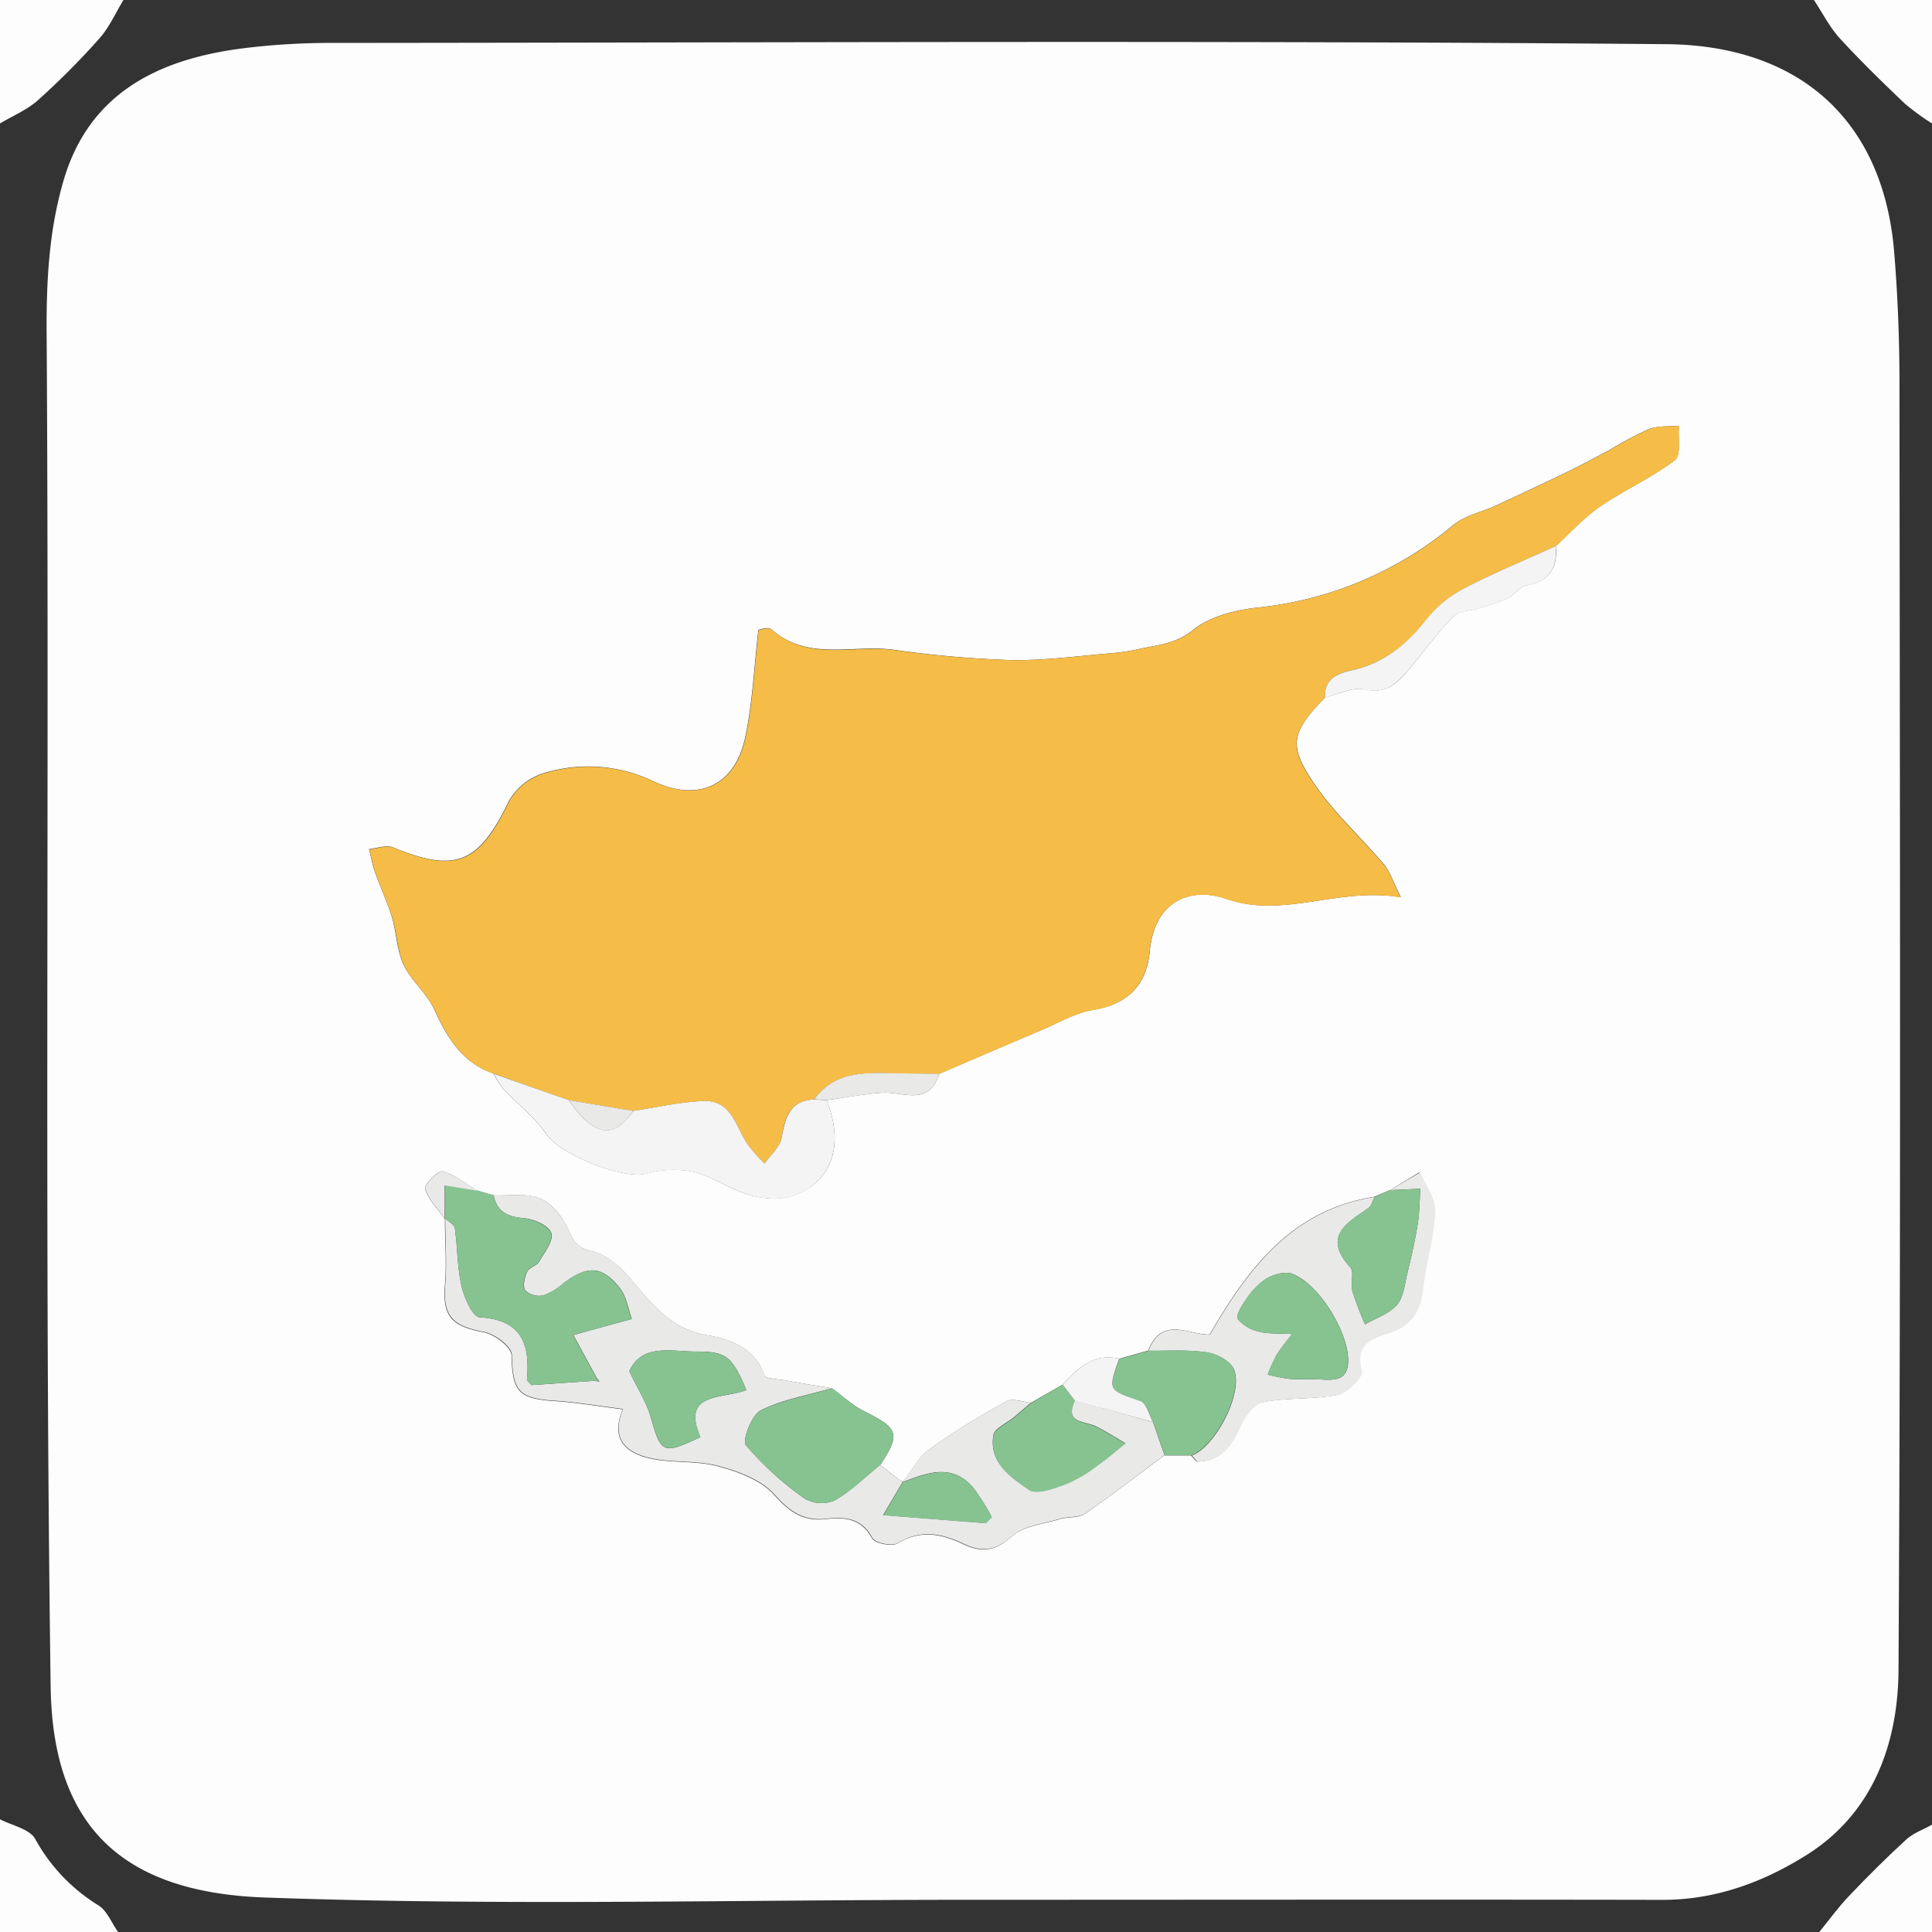 <svg id="Layer_1" data-name="Layer 1" xmlns="http://www.w3.org/2000/svg" viewBox="0 0 360 360"><rect x="0" y="0" width="360" height="360" fill="#333333" stroke="none"/><defs><style>.cls-1{fill:#fdfdfd;}.cls-2{fill:#f5bd47;}.cls-3{fill:#e9e9e8;}.cls-4{fill:#f4f4f4;}.cls-5{fill:#86c390;}</style></defs><title>CYPRUS</title><path class="cls-1" d="M23,0c-1.47,2.41-2.63,5.09-4.48,7.16A142.69,142.69,0,0,1,7.08,18.66C5.05,20.48,2.38,21.58,0,23V0Z"/><path class="cls-1" d="M360,23a44.67,44.67,0,0,1-5.08-3.71c-4.14-3.95-8.26-7.95-12.12-12.17C340.89,5,339.58,2.39,338,0h22Z"/><path class="cls-1" d="M0,339c2.24,1.17,5.47,1.78,6.54,3.63A33.28,33.28,0,0,0,18.29,355c1.64,1,2.49,3.28,3.71,5H0Z"/><path class="cls-1" d="M339,360c1.82-2.23,3.51-4.59,5.5-6.67,3.45-3.63,7-7.18,10.7-10.56,1.33-1.22,3.18-1.86,4.8-2.77v20Z"/><path class="cls-1" d="M180.25,354c-43.65,0-87.35,1.15-130.95-.43C23,352.62,9.81,340.51,9.44,314.33c-1.19-84-.21-168.12-.75-252.18-.07-9.84.45-19.28,3.15-28.5C16.56,17.48,29.27,11.16,44.69,9.08A130.7,130.7,0,0,1,62.05,8c82.81-.06,165.63-.49,248.44.23,24.85.22,40.4,14.21,42.45,38.62.69,8.26,1,16.57,1,24.86.07,79.81.27,159.63-.18,239.44-.08,13.68-4.72,26.79-17.29,34.6-8,5-16.89,8.29-26.77,8.26C266.56,353.93,223.41,354,180.25,354ZM198,258l-5.86,3.38c-1.54-.13-3.43-.89-4.56-.27a135.58,135.58,0,0,0-14.35,8.9c-2.06,1.49-3.35,4.07-5,6.15L168,276l.17.22L164,273c3.86-5.81,3.46-6.85-3-10.05-2.16-1.08-4-2.83-6-4.27-2.84-.47-5.68-.92-8.52-1.44-1.42-.26-3.84-.31-4.07-1-1.71-5.16-6.64-6.76-10.49-7.4-7.31-1.23-10.74-6.27-14.92-11.09-1.73-2-4.16-4-6.6-4.57-2.81-.61-3.55-1.88-4.59-4.2s-3-4.76-5.22-5.67c-2.51-1-5.71-.45-8.61-.57l-3-.84c-2.14-1.28-4.18-3-6.5-3.63-.79-.23-3.51,2.51-3.28,3.27.61,2,2.35,3.7,3.64,5.52l.06.06c0,4.1.35,8.23,0,12.31-.46,5.84,1.21,7.7,7.22,8.82,2,.37,5.15,2.74,5.19,4.27.17,6.74,1.2,8.12,8.11,8.56,4,.26,8,.95,12.61,1.53-2.43,5.87,1,8.07,4.48,9,4.24,1.12,9,.48,13.2,1.6,3.78,1,8.09,2.59,10.55,5.35,2.87,3.22,5.44,5,9.67,4.5,3.42-.38,6.51-.16,8.53,3.54.53,1,3.68,1.62,4.75,1,4.28-2.59,8.19-1.82,12.28.13,3.26,1.56,5.89,1.4,8.95-1.38,2.19-2,5.9-2.34,9-3.28,1.54-.48,3.5-.17,4.72-1,5-3.46,9.86-7.22,14.76-10.87h5c.41.4.83,1.15,1.24,1.14,4.28-.12,6.27-2.87,7.87-6.5.81-1.84,2.55-4.23,4.22-4.56,4.59-.91,9.45-.47,14-1.39,1.79-.36,4.69-3.36,4.4-4.43-1.38-5.08,2-6.13,5.27-7.18,4-1.26,5.66-3.89,6.12-8,.54-4.88,2.06-9.68,2.27-14.56.1-2.39-1.8-4.86-2.8-7.3L259,221.77,256.08,223c-15.26,2.43-23.47,13.17-30.67,25.66-3.72.17-8.91-3.61-11.46,3l-5.43,1.53C203.74,252.05,200.84,255,198,258Zm-44-53c3.42-.48,6.82-1.12,10.25-1.38,3.91-.3,8.8,2.68,10.74-3.53,6.32-2.71,12.63-5.44,19-8.12,3.2-1.36,6.34-3.24,9.68-3.79,6.53-1.08,10-4.62,10.58-11,.9-9.34,7.58-12,14.24-9.7,10.8,3.74,20.73-2.24,32.54-.29-1.44-2.87-2-4.73-3.11-6.08-4.15-4.92-9-9.32-12.67-14.57-5.32-7.59-4.75-10,1.66-16.58,2.49-.57,5.18-2,7.42-1.52,3.94.91,6-1.08,8-3.48,2.88-3.34,5.44-7,8.51-10.13,1-1.06,3.18-1,4.79-1.5a42.42,42.42,0,0,0,5.32-1.87c1.24-.6,2.18-2.14,3.43-2.37,4.24-.81,5.95-3.2,5.5-7.36,2.74-2.47,5.24-5.28,8.26-7.35,4.51-3.08,9.6-5.35,13.93-8.63,1.2-.91.56-4.22.77-6.43-1.84.17-3.84,0-5.5.59a71,71,0,0,0-7.41,3.92c-2.61,1.39-5.23,2.8-7.89,4.1-4.38,2.12-8.78,4.18-13.2,6.23-2.65,1.23-5.78,1.85-8,3.64a67.72,67.72,0,0,1-36.58,15.42c-4.14.46-8.84,1.64-11.94,4.15-3.25,2.63-6.62,2.81-10.12,3.57a36,36,0,0,1-4.85.75c-6.37.52-12.75,1.42-19.1,1.3a202.31,202.31,0,0,1-21.81-1.93c-7.6-1-15.9,2.2-22.72-3.8-.59-.51-2.13.07-2.41.09-.83,7.12-1.09,13.84-2.51,20.29-2,8.88-8.82,11.76-16.91,8a28.18,28.18,0,0,0-20.9-1.47,11.29,11.29,0,0,0-6.18,5.12c-5.6,11.6-9.89,13.42-21.57,8.61-1.24-.52-3,.17-4.47.31.37,1.46.63,3,1.13,4.38,1,2.8,2.28,5.52,3.14,8.36s.89,6.15,2.17,8.83c1.43,3,4.35,5.33,5.73,8.36,2.41,5.28,5.21,9.88,11,11.89a17.71,17.71,0,0,0,1.77,2.8c2.67,2.86,5.89,5.31,8.07,8.48,2.63,3.84,14.22,8.53,18.69,7.36a18.59,18.59,0,0,1,8.79-.32c3.64.9,6.87,3.37,10.5,4.35,2.65.72,6,.93,8.43-.05C155.27,219.89,157.28,213,154,205Z"/><path class="cls-2" d="M246.88,130c-6.41,6.56-7,9-1.66,16.58,3.67,5.25,8.52,9.65,12.67,14.57,1.14,1.35,1.67,3.21,3.11,6.08-11.81-2-21.74,4-32.54.29-6.66-2.3-13.34.36-14.24,9.7-.62,6.38-4.05,9.92-10.58,11-3.34.55-6.48,2.43-9.68,3.79-6.33,2.68-12.64,5.41-19,8.12l-7.2-.09c-5.88-.07-11.94-.81-16.1,4.84-4.5.25-5.41,3.28-6,7.06-.3,1.76-2.09,3.26-3.21,4.88a28.24,28.24,0,0,1-3.28-3.75c-2.07-3.35-3-8.11-8.12-7.9-4.37.18-8.71,1.19-13.06,1.84l-12-2-14-4.95c-5.79-2-8.59-6.61-11-11.89-1.38-3-4.3-5.35-5.73-8.36C74,177.15,74,173.9,73.09,171s-2.15-5.56-3.14-8.36c-.5-1.42-.76-2.92-1.13-4.38,1.5-.14,3.23-.83,4.47-.31,11.68,4.81,16,3,21.57-8.61a11.29,11.29,0,0,1,6.18-5.12,28.18,28.18,0,0,1,20.9,1.47c8.09,3.73,14.94.85,16.91-8,1.42-6.45,1.68-13.17,2.51-20.29.28,0,1.82-.6,2.41-.09,6.82,6,15.12,2.83,22.72,3.8A202.31,202.31,0,0,0,188.3,123c6.35.12,12.73-.78,19.1-1.3a36,36,0,0,0,4.85-.75c3.5-.76,6.87-.94,10.12-3.57,3.1-2.51,7.8-3.69,11.94-4.15a67.72,67.72,0,0,0,36.58-15.42c2.18-1.79,5.31-2.41,8-3.64,4.42-2.05,8.82-4.11,13.2-6.23,2.66-1.3,5.28-2.71,7.89-4.1a71,71,0,0,1,7.41-3.92c1.66-.64,3.66-.42,5.5-.59-.21,2.21.43,5.52-.77,6.43-4.33,3.28-9.42,5.55-13.93,8.63-3,2.07-5.52,4.88-8.26,7.35-5.85,2.67-11.81,5.12-17.49,8.11a22,22,0,0,0-6.74,5.74c-3.65,4.61-7.9,8-13.74,9.28C249.2,125.47,246.73,126.48,246.88,130Z"/><path class="cls-3" d="M92,222.73c2.9.12,6.1-.47,8.61.57,2.19.91,4.2,3.4,5.22,5.67s1.78,3.59,4.59,4.2c2.44.53,4.87,2.58,6.6,4.57,4.18,4.82,7.61,9.86,14.92,11.09,3.85.64,8.78,2.24,10.49,7.4.23.71,2.65.76,4.07,1,2.84.52,5.68,1,8.52,1.44-4.46,1.3-9.18,2.09-13.27,4.13-1.69.86-3.5,5.59-2.75,6.51a58.9,58.9,0,0,0,10.88,9.89,6.27,6.27,0,0,0,5.59.41c3.09-1.75,5.69-4.36,8.5-6.62l4.2,3.22-3.62,6.1,19.11,1.5,1.14-1.12a43,43,0,0,0-3.49-5.53c-4-4.59-8.58-2.7-13.11-1,1.64-2.08,2.93-4.66,5-6.15a135.58,135.58,0,0,1,14.35-8.9c1.13-.62,3,.14,4.56.27-1.07.9-2.13,1.82-3.21,2.72-1.32,1.11-3.59,2.05-3.8,3.33-.84,5.09,3.26,7.82,6.63,10.14,1.43,1,4.74-.3,7-1.11a26,26,0,0,0,5.78-3.44c1.81-1.26,3.47-2.73,5.19-4.11-1.84-1.06-3.63-2.21-5.53-3.15-2.08-1-5.92-.52-3.89-4.83L214.85,265q1.07,3.08,2.14,6.13c-4.9,3.65-9.73,7.41-14.76,10.87-1.22.84-3.18.53-4.72,1-3.08.94-6.79,1.3-9,3.28-3.06,2.78-5.69,2.94-8.95,1.38-4.09-1.95-8-2.72-12.28-.13-1.07.64-4.22,0-4.75-1-2-3.7-5.11-3.92-8.53-3.54-4.23.48-6.8-1.28-9.67-4.5-2.46-2.76-6.77-4.35-10.55-5.35-4.24-1.12-9-.48-13.2-1.6-3.51-.93-6.91-3.13-4.48-9-4.65-.58-8.61-1.27-12.61-1.53-6.91-.44-7.94-1.82-8.11-8.56,0-1.53-3.18-3.9-5.19-4.27-6-1.12-7.68-3-7.22-8.82.32-4.08,0-8.21,0-12.31.62.6,1.69,1.13,1.79,1.81.5,3.58.44,7.27,1.24,10.77.5,2.17,2.09,5.76,3.34,5.83,7.93.43,9.45,5.07,8.85,11.63,0,.22.4.47.83,1l11.71-.8,1,.14-.5-.6-4.39-8.06c2.35-.66,4.12-1.16,5.89-1.64l5-1.36c-.7-1.92-1-4.17-2.18-5.7-3.31-4.23-6.08-4.33-10.49-1a11.58,11.58,0,0,1-3.78,2.3,3.87,3.87,0,0,1-3.39-.89c-.53-.75-.15-2.44.32-3.5.35-.79,1.76-1.08,2.23-1.86,1-1.71,2.73-3.9,2.3-5.31s-3.14-2.63-5-2.8C94.69,226.74,92.62,225.92,92,222.73ZM139.08,259c-2.68-6.24-3.72-7.17-9.31-7.15-4.7,0-10.15-1.56-12.51,3.66,1.6,3.35,3.23,5.84,4,8.58,1.92,6.72,2.2,7,9.25,3.7C126.78,259.21,134.9,260.77,139.08,259Z"/><path class="cls-3" d="M214,251.69c2.55-6.61,7.74-2.83,11.46-3,7.2-12.49,15.41-23.23,30.67-25.66-.37.7-.57,1.66-1.14,2.07-4,2.81-8.64,5.26-3.38,11.05.77.85,0,3,.37,4.36a63.58,63.58,0,0,0,2.37,6.28c2-1.17,4.49-2,5.94-3.63,1.26-1.45,1.45-3.88,1.95-5.92.73-3,1.42-6,1.91-9.05.36-2.2.36-4.45.51-6.68l-5.66.26,5.65-3.34c1,2.44,2.9,4.91,2.8,7.3-.21,4.88-1.73,9.68-2.27,14.56-.46,4.06-2.1,6.69-6.12,8-3.31,1-6.65,2.1-5.27,7.18.29,1.07-2.61,4.07-4.4,4.43-4.59.92-9.45.48-14,1.39-1.67.33-3.41,2.72-4.22,4.56-1.6,3.63-3.59,6.38-7.87,6.5-.41,0-.83-.74-1.24-1.14,4.4-1.56,9.7-11.73,7.86-16.06-.65-1.51-3.13-2.87-4.94-3.13C221.31,251.45,217.6,251.74,214,251.69Zm26.8-3.11a45,45,0,0,0-2.88,3.81,40.8,40.8,0,0,0-1.71,3.74,31.37,31.37,0,0,0,4,.79c2,.16,4.13,0,6.19.14,2.54.16,4.71,0,4.81-3.35.16-5.32-5.43-14.53-10.48-16.37-1.35-.49-3.47.15-4.84.95a13.77,13.77,0,0,0-3.75,3.92c-.78,1.07-1.9,3-1.5,3.58a7.37,7.37,0,0,0,3.95,2.34C236.19,248.57,238,248.41,240.75,248.58Z"/><path class="cls-4" d="M92,200.08,106,205c4.7,6.79,8.34,7.38,12,2,4.35-.65,8.69-1.66,13.06-1.84,5.14-.21,6,4.55,8.12,7.9a28.24,28.24,0,0,0,3.28,3.75c1.12-1.62,2.91-3.12,3.21-4.88.63-3.78,1.54-6.81,6-7.06L154,205c3.27,7.94,1.26,14.87-5.77,17.68-2.45,1-5.78.77-8.43.05-3.63-1-6.86-3.45-10.5-4.35a18.59,18.59,0,0,0-8.79.32c-4.47,1.17-16.06-3.52-18.69-7.36-2.18-3.17-5.4-5.62-8.07-8.48A17.71,17.71,0,0,1,92,200.08Z"/><path class="cls-5" d="M92,222.73c.59,3.19,2.66,4,5.69,4.28,1.81.17,4.53,1.44,5,2.8s-1.28,3.6-2.3,5.31c-.47.78-1.88,1.07-2.23,1.86-.47,1.06-.85,2.75-.32,3.5a3.87,3.87,0,0,0,3.39.89,11.58,11.58,0,0,0,3.78-2.3c4.41-3.32,7.18-3.22,10.49,1,1.2,1.53,1.48,3.78,2.18,5.7l-5,1.36c-1.77.48-3.54,1-5.89,1.64l4.39,8.06-.46.46-11.7.8c-.43-.48-.85-.73-.83-1,.6-6.56-.92-11.2-8.85-11.63-1.25-.07-2.84-3.66-3.34-5.83-.8-3.5-.74-7.19-1.24-10.77-.1-.68-1.17-1.21-1.79-1.81l-.06-.06v-6.17l6.14,1Z"/><path class="cls-5" d="M164,273c-2.81,2.26-5.41,4.87-8.5,6.62a6.27,6.27,0,0,1-5.59-.41A58.9,58.9,0,0,1,139,269.33c-.75-.92,1.06-5.65,2.75-6.51,4.09-2,8.81-2.83,13.27-4.13,2,1.44,3.81,3.19,6,4.27C167.46,266.16,167.86,267.2,164,273Z"/><path class="cls-5" d="M214,251.69c3.65.05,7.36-.24,10.94.28,1.81.26,4.29,1.62,4.94,3.13,1.84,4.33-3.46,14.5-7.86,16.06h-5q-1.08-3.06-2.14-6.13c-.75-1.34-1.22-3.52-2.32-3.9-6.06-2.09-6.11-1.94-4-7.91Z"/><path class="cls-5" d="M200.3,261c-2,4.31,1.81,3.8,3.89,4.83,1.9.94,3.69,2.09,5.53,3.15-1.72,1.38-3.38,2.85-5.19,4.11a26,26,0,0,1-5.78,3.44c-2.26.81-5.57,2.09-7,1.11-3.37-2.32-7.47-5.05-6.63-10.14.21-1.28,2.48-2.22,3.8-3.33,1.08-.9,2.14-1.82,3.21-2.72L198,258Z"/><path class="cls-5" d="M259,221.77l5.66-.26c-.15,2.23-.15,4.48-.51,6.68-.49,3-1.18,6.05-1.91,9.05-.5,2-.69,4.47-1.95,5.92-1.45,1.67-3.92,2.46-5.94,3.63a63.58,63.58,0,0,1-2.37-6.28c-.39-1.4.4-3.51-.37-4.36-5.26-5.79-.66-8.24,3.38-11.05.57-.41.77-1.37,1.14-2.07Z"/><path class="cls-4" d="M246.88,130c-.15-3.5,2.32-4.51,5-5.1,5.84-1.27,10.09-4.67,13.74-9.28a22,22,0,0,1,6.74-5.74c5.68-3,11.64-5.44,17.49-8.11.45,4.16-1.26,6.55-5.5,7.36-1.25.23-2.19,1.77-3.43,2.37a42.42,42.42,0,0,1-5.32,1.87c-1.61.51-3.77.44-4.79,1.5-3.07,3.15-5.63,6.79-8.51,10.13-2.07,2.4-4.1,4.39-8,3.48C252.06,127.94,249.37,129.41,246.88,130Z"/><path class="cls-4" d="M200.3,261,198,258c2.85-3,5.75-6,10.53-4.82-2.1,6-2.05,5.82,4,7.91,1.1.38,1.57,2.56,2.32,3.9Z"/><path class="cls-3" d="M154,205l-2.31-.16c4.16-5.65,10.22-4.91,16.1-4.84l7.2.09c-1.94,6.21-6.83,3.23-10.74,3.53C160.83,203.9,157.43,204.54,154,205Z"/><path class="cls-3" d="M89,221.89l-6.14-1v6.17c-1.29-1.82-3-3.5-3.64-5.52-.23-.76,2.49-3.5,3.28-3.27C84.86,218.92,86.9,220.61,89,221.89Z"/><path class="cls-3" d="M118,207c-3.64,5.42-7.28,4.83-12-2Z"/><path class="cls-5" d="M139.08,259c-4.18,1.74-12.3.18-8.56,8.79-7.05,3.27-7.33,3-9.25-3.7-.78-2.74-2.41-5.23-4-8.58,2.36-5.22,7.81-3.65,12.51-3.66C135.36,251.86,136.4,252.79,139.08,259Z"/><path class="cls-5" d="M168.23,276.2c4.53-1.72,9.15-3.61,13.11,1a43,43,0,0,1,3.49,5.53l-1.14,1.12-19.11-1.5,3.62-6.1L168,276Z"/><path class="cls-5" d="M111.17,256.84l.5.6-1-.14C110.86,257.14,111,257,111.17,256.84Z"/><path class="cls-5" d="M240.75,248.58c-2.76-.17-4.56,0-6.19-.45a7.37,7.37,0,0,1-3.95-2.34c-.4-.58.72-2.51,1.5-3.58a13.77,13.77,0,0,1,3.75-3.92c1.37-.8,3.49-1.44,4.84-.95,5.05,1.84,10.64,11,10.48,16.37-.1,3.37-2.27,3.51-4.81,3.35-2.06-.12-4.14,0-6.19-.14a31.37,31.37,0,0,1-4-.79,40.8,40.8,0,0,1,1.71-3.74A45,45,0,0,1,240.75,248.58Z"/></svg>
